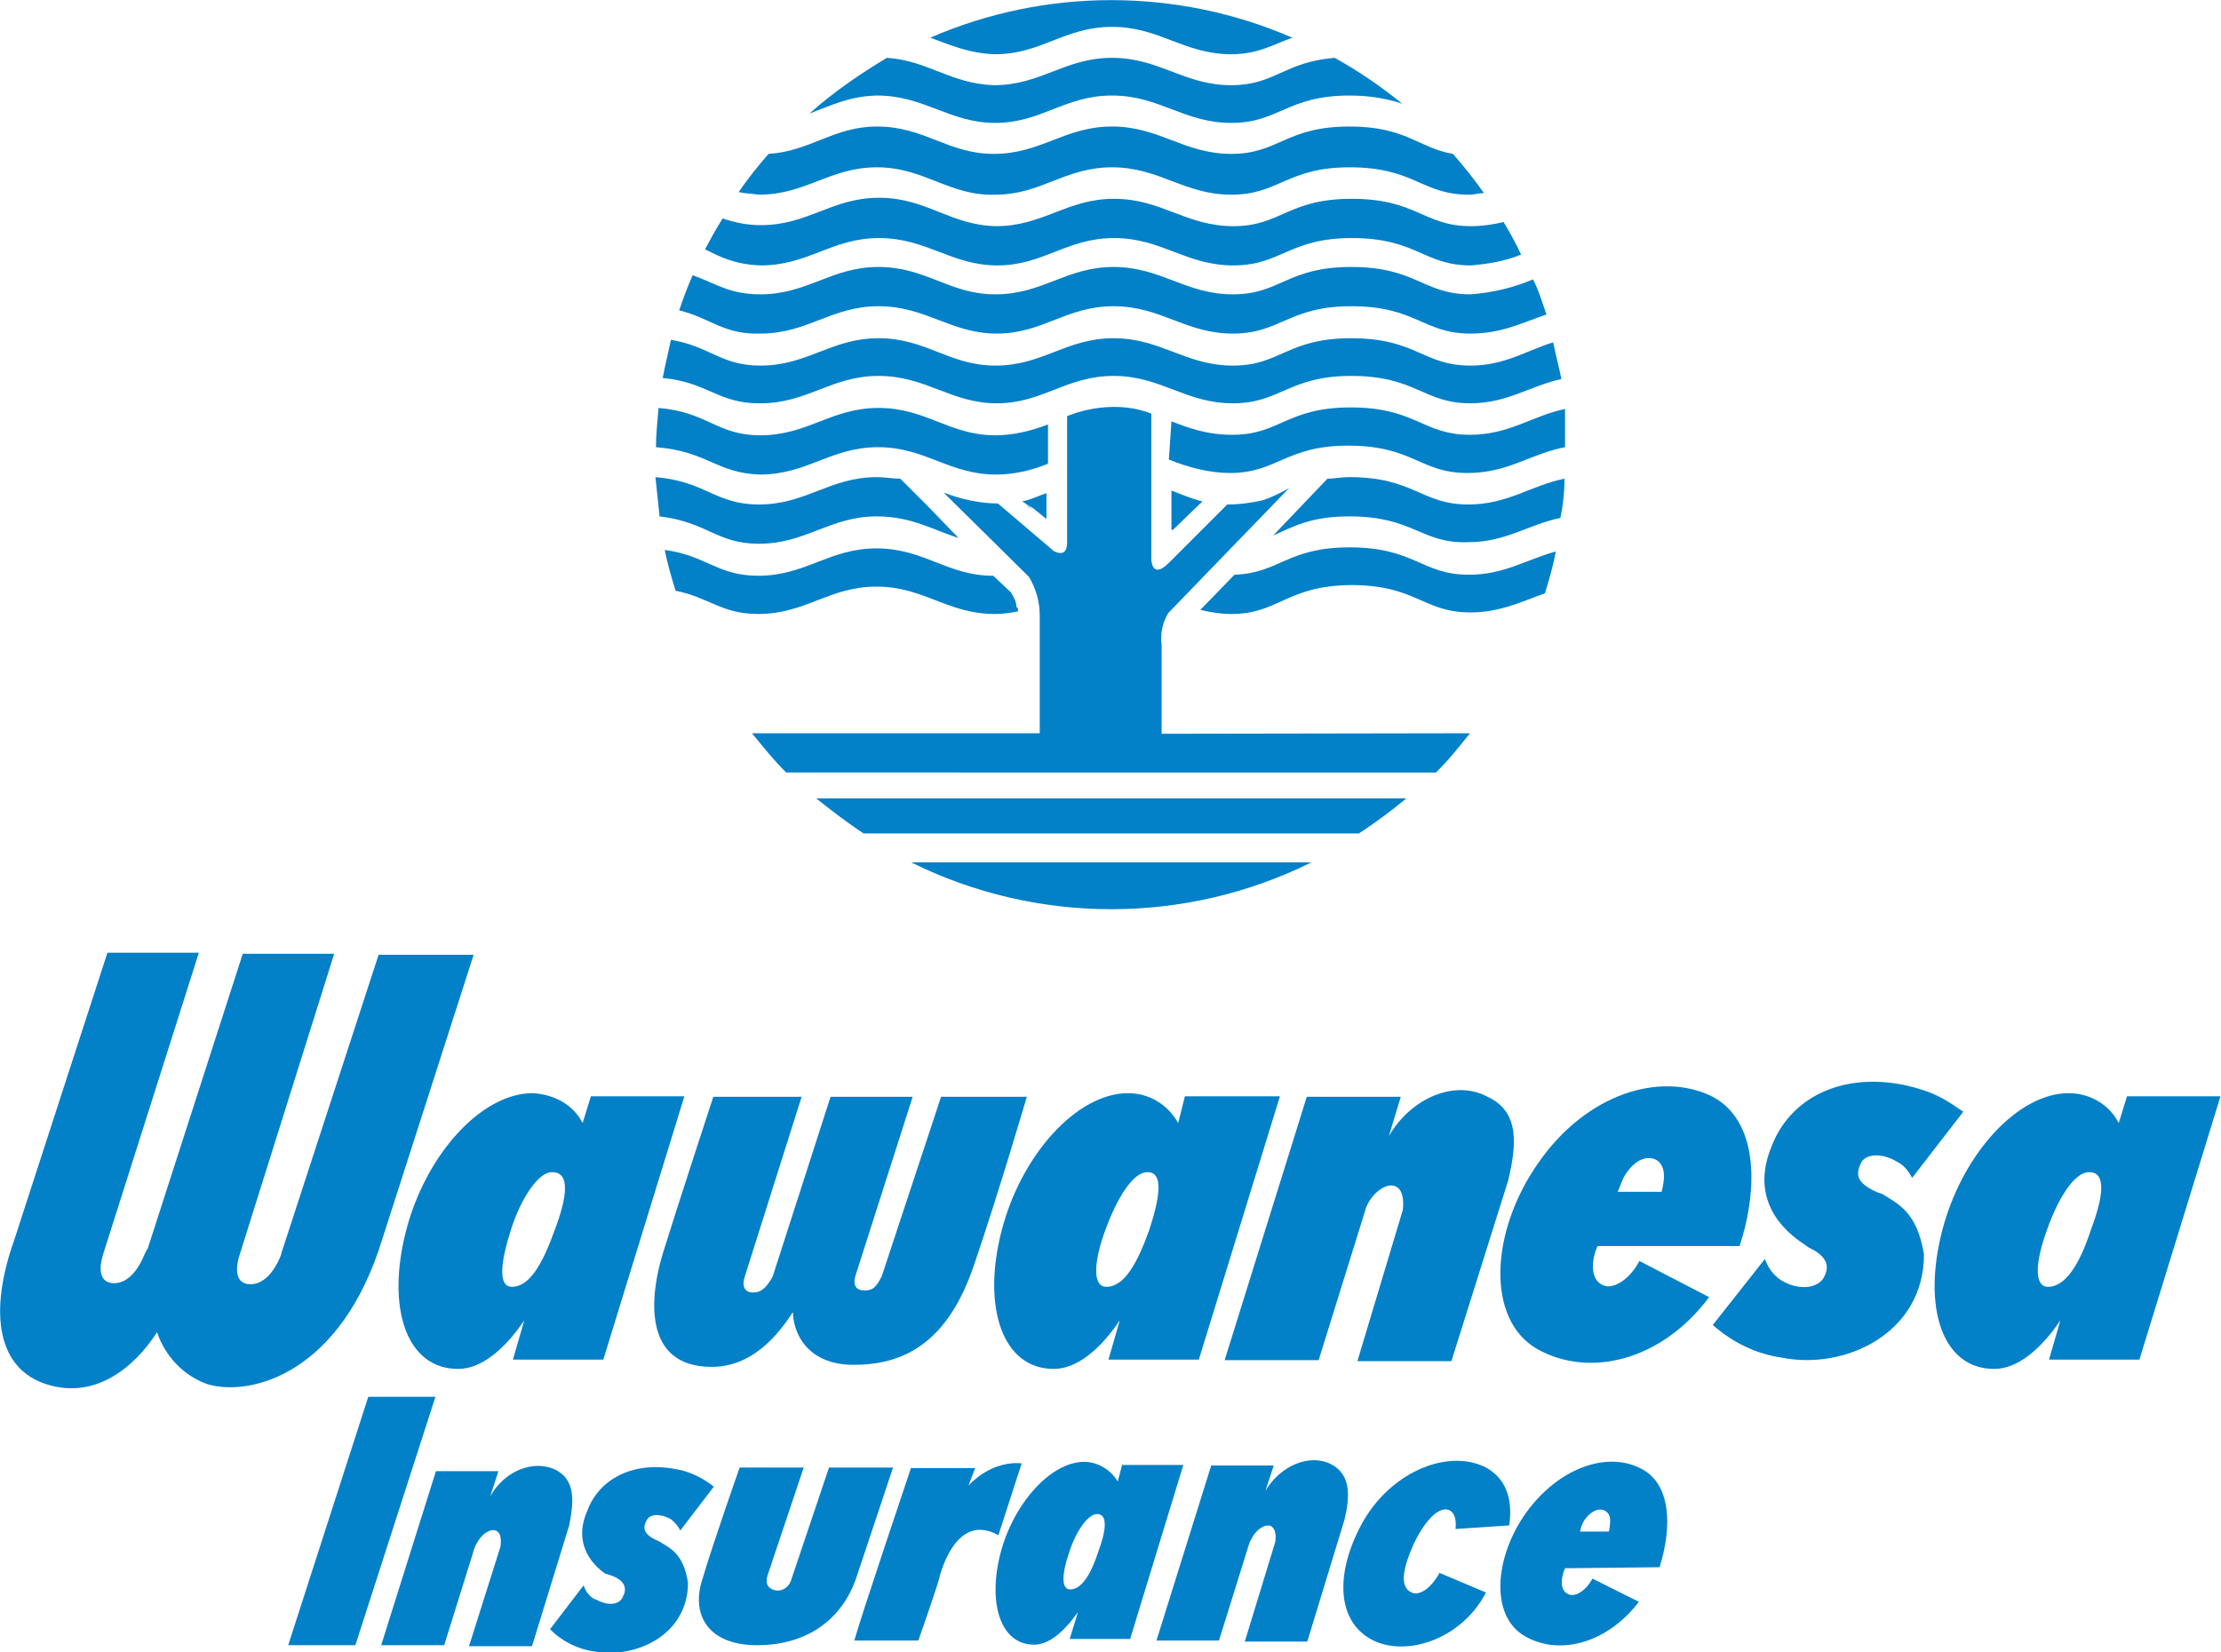 <?xml version="1.0" encoding="utf-8"?>
<!-- Generator: Adobe Illustrator 26.0.1, SVG Export Plug-In . SVG Version: 6.00 Build 0)  -->
<svg version="1.1" id="Layer_1" xmlns="http://www.w3.org/2000/svg" xmlns:xlink="http://www.w3.org/1999/xlink" x="0px" y="0px"
	 viewBox="0 0 43 32" style="enable-background:new 0 0 43 32;" xml:space="preserve">
<style type="text/css">
	.st0{fill:#0280C8;}
</style>
<g>
	<path class="st0" d="M12.7,8.66c0-0.26,0.03-0.5,0.05-0.76c0.95,0.08,1.13,0.53,1.97,0.53c0.92,0,1.37-0.53,2.29-0.53
		c0.92,0,1.37,0.53,2.26,0.53c0.34,0,0.68-0.08,1.02-0.21v0.76c-0.32,0.13-0.66,0.21-1,0.21c-0.92,0-1.37-0.53-2.29-0.53
		s-1.37,0.53-2.29,0.53C13.86,9.16,13.7,8.74,12.7,8.66L12.7,8.66L12.7,8.66z"/>
	<path class="st0" d="M23.84,11.89c-0.21,0-0.39-0.03-0.6-0.08l0.66-0.68c0.87-0.03,1.02-0.53,2.23-0.53c1.26,0,1.39,0.53,2.31,0.53
		c0.68,0,1.1-0.29,1.68-0.45c-0.05,0.29-0.13,0.55-0.21,0.81c-0.45,0.16-0.87,0.37-1.44,0.37c-0.92,0-1.05-0.53-2.31-0.53
		C24.91,11.34,24.76,11.89,23.84,11.89L23.84,11.89L23.84,11.89z"/>
	<path class="st0" d="M18.01,0.73c2.23-0.97,4.78-0.97,7.01,0c-0.37,0.13-0.66,0.32-1.18,0.32c-0.92,0-1.39-0.53-2.31-0.53
		c-0.92,0-1.37,0.53-2.26,0.53C18.77,1.04,18.37,0.86,18.01,0.73L18.01,0.73z"/>
	<path class="st0" d="M15.67,2.2c0.47-0.42,0.97-0.76,1.5-1.08c0.79,0.05,1.23,0.5,2.07,0.53c0.92,0,1.37-0.53,2.29-0.53
		c0.92,0,1.39,0.53,2.31,0.53c0.84,0,1.02-0.45,2-0.53c0.47,0.26,0.89,0.55,1.31,0.89c-0.32-0.11-0.66-0.16-1.02-0.16
		c-1.21,0-1.37,0.53-2.29,0.53s-1.39-0.53-2.31-0.53c-0.92,0-1.37,0.53-2.26,0.53s-1.37-0.53-2.29-0.53
		C16.46,1.86,16.09,2.04,15.67,2.2L15.67,2.2L15.67,2.2z"/>
	<path class="st0" d="M14.3,3.72c0.18-0.26,0.37-0.5,0.58-0.74c0.81-0.05,1.26-0.53,2.1-0.53c0.92,0,1.37,0.53,2.26,0.53
		c0.92,0,1.37-0.53,2.29-0.53c0.92,0,1.39,0.53,2.31,0.53c0.92,0,1.05-0.53,2.29-0.53c1.1,0,1.34,0.42,2,0.53
		c0.21,0.24,0.42,0.5,0.6,0.76c-0.11,0-0.18,0.03-0.29,0.03c-0.92,0-1.05-0.53-2.31-0.53c-1.21,0-1.37,0.53-2.29,0.53
		c-0.92,0-1.39-0.53-2.31-0.53c-0.92,0-1.37,0.53-2.26,0.53c-0.89,0.03-1.37-0.53-2.29-0.53c-0.92,0-1.37,0.53-2.29,0.53
		C14.57,3.75,14.43,3.75,14.3,3.72L14.3,3.72L14.3,3.72z"/>
	<path class="st0" d="M13.65,4.83c0.11-0.21,0.21-0.39,0.34-0.6c0.24,0.08,0.47,0.13,0.74,0.13c0.92,0,1.37-0.53,2.29-0.53
		c0.92,0,1.37,0.53,2.26,0.55c0.92,0,1.37-0.53,2.29-0.53s1.39,0.53,2.31,0.53c0.92,0,1.05-0.53,2.29-0.53
		c1.26,0,1.39,0.53,2.31,0.53c0.21,0,0.42-0.03,0.63-0.08c0.13,0.21,0.24,0.42,0.34,0.63c-0.32,0.13-0.63,0.18-0.97,0.21
		c-0.92,0-1.05-0.53-2.31-0.53c-1.21,0-1.37,0.53-2.29,0.53c-0.92,0-1.39-0.53-2.31-0.53s-1.37,0.53-2.26,0.53s-1.37-0.53-2.29-0.53
		s-1.37,0.53-2.29,0.53C14.22,5.12,13.96,4.98,13.65,4.83L13.65,4.83L13.65,4.83z"/>
	<path class="st0" d="M13.15,6.01c0.08-0.24,0.16-0.45,0.26-0.68c0.45,0.16,0.71,0.37,1.31,0.37c0.92,0,1.37-0.53,2.29-0.53
		c0.92,0,1.37,0.53,2.26,0.53c0.92,0,1.37-0.53,2.29-0.53s1.39,0.53,2.31,0.53c0.92,0,1.05-0.53,2.29-0.53
		c1.26,0,1.39,0.53,2.31,0.53c0.42-0.03,0.84-0.13,1.21-0.29c0.11,0.21,0.18,0.45,0.26,0.68c-0.47,0.16-0.87,0.37-1.47,0.37
		c-0.92,0-1.05-0.53-2.31-0.53c-1.21,0-1.37,0.53-2.29,0.53c-0.92,0-1.39-0.53-2.31-0.53s-1.37,0.53-2.26,0.53s-1.37-0.53-2.29-0.53
		s-1.37,0.53-2.29,0.53C14.01,6.48,13.78,6.17,13.15,6.01L13.15,6.01L13.15,6.01z"/>
	<path class="st0" d="M12.83,7.32c0.05-0.26,0.11-0.5,0.16-0.74c0.76,0.13,0.97,0.5,1.73,0.5c0.92,0,1.37-0.53,2.29-0.53
		c0.92,0,1.37,0.53,2.26,0.53c0.92,0,1.37-0.53,2.29-0.53s1.39,0.53,2.31,0.53c0.92,0,1.05-0.53,2.29-0.53
		c1.26,0,1.39,0.53,2.31,0.53c0.66,0,1.08-0.29,1.6-0.45c0.05,0.24,0.11,0.47,0.16,0.71c-0.6,0.13-1.05,0.47-1.76,0.47
		c-0.92,0-1.05-0.53-2.31-0.53c-1.21,0-1.37,0.53-2.29,0.53c-0.92,0-1.39-0.53-2.31-0.53c-0.92,0-1.37,0.53-2.26,0.53
		c-0.89,0-1.37-0.53-2.29-0.53c-0.92,0-1.37,0.53-2.29,0.53C13.91,7.82,13.7,7.4,12.83,7.32L12.83,7.32L12.83,7.32z"/>
	<path class="st0" d="M25.39,16.7c-2.44,1.21-5.31,1.21-7.75,0H25.39z"/>
	<path class="st0" d="M27.23,15.46c-0.29,0.24-0.6,0.47-0.92,0.68h-9.59c-0.32-0.21-0.63-0.45-0.92-0.68H27.23z"/>
	<path class="st0" d="M19.71,11.84c-0.16,0.03-0.29,0.05-0.45,0.05c-0.92,0-1.37-0.53-2.29-0.53c-0.92,0-1.37,0.53-2.29,0.53
		c-0.71,0-0.95-0.32-1.6-0.45c-0.08-0.26-0.16-0.53-0.21-0.79c0.81,0.11,1.02,0.5,1.81,0.5c0.92,0,1.37-0.53,2.29-0.53
		c0.92,0,1.37,0.53,2.26,0.53l0.34,0.32c0.05,0.08,0.11,0.18,0.11,0.29C19.71,11.76,19.71,11.81,19.71,11.84L19.71,11.84
		L19.71,11.84z"/>
	<path class="st0" d="M19.92,9.82l0.05,0.03l0.26,0.21c-0.13-0.11-0.26-0.21-0.39-0.32L19.92,9.82L19.92,9.82L19.92,9.82z"/>
	<path class="st0" d="M19.79,9.71c0.16-0.03,0.32-0.11,0.47-0.16v0.5L20,9.84l-0.05-0.03l-0.08-0.05L19.79,9.71L19.79,9.71
		L19.79,9.71z"/>
	<path class="st0" d="M18.56,10.42c-0.5-0.16-0.92-0.42-1.58-0.42c-0.92,0-1.37,0.53-2.29,0.53c-0.81,0-1-0.42-1.92-0.53
		c-0.03-0.26-0.05-0.5-0.08-0.76c0.97,0.08,1.16,0.53,2,0.53c0.92,0,1.37-0.53,2.29-0.53c0.16,0,0.29,0.03,0.45,0.03l0.53,0.53
		L18.56,10.42L18.56,10.42L18.56,10.42z"/>
	<path class="st0" d="M22.71,10.26h-0.03V9.5c0.21,0.08,0.39,0.16,0.6,0.21L22.71,10.26L22.71,10.26z"/>
	<path class="st0" d="M26.12,10c-0.76,0-1.1,0.21-1.47,0.37l1.05-1.1c0.13,0,0.26-0.03,0.42-0.03c1.26,0,1.39,0.53,2.31,0.53
		c0.76,0,1.21-0.37,1.86-0.5c0,0.26-0.03,0.53-0.08,0.76c-0.63,0.13-1.05,0.47-1.79,0.47C27.51,10.53,27.38,10,26.12,10L26.12,10
		L26.12,10z"/>
	<path class="st0" d="M22.68,8.16c0.34,0.13,0.68,0.26,1.18,0.26c0.92,0,1.05-0.53,2.29-0.53c1.26,0,1.39,0.53,2.31,0.53
		c0.76,0,1.21-0.37,1.84-0.5c0,0.24,0,0.5,0,0.74c-0.68,0.13-1.1,0.5-1.89,0.5c-0.92,0-1.05-0.53-2.31-0.53
		c-1.21,0-1.37,0.53-2.29,0.53c-0.39,0-0.81-0.11-1.18-0.26L22.68,8.16L22.68,8.16L22.68,8.16z"/>
	<path class="st0" d="M28.46,14.2c-0.21,0.26-0.42,0.53-0.66,0.76H15.22c-0.24-0.24-0.45-0.5-0.66-0.76h5.57v-2.29
		c0-0.26-0.08-0.53-0.21-0.74l-1.65-1.63c0.34,0.13,0.71,0.21,1.05,0.21l1.08,0.92c0,0,0.26,0.16,0.26-0.16V8.06
		c0,0,0.81-0.37,1.63-0.05v2.81c0,0,0,0.42,0.34,0.08l1.13-1.13c0.24,0,0.45-0.03,0.68-0.08c0.16-0.05,0.32-0.13,0.47-0.21
		l0.05-0.03l-2.34,2.42c-0.11,0.18-0.16,0.39-0.13,0.63v1.71L28.46,14.2L28.46,14.2z"/>
</g>
<g>
	<path class="st0" d="M11.44,21.23l-0.16,0.52c-0.18-0.36-0.56-0.56-0.97-0.58c-0.99,0-2.07,1.19-2.45,2.67
		c-0.38,1.48,0,2.67,1.01,2.67c0.45,0,0.9-0.38,1.28-0.94l-0.22,0.76h1.75l1.57-5.1H11.44L11.44,21.23z M10.74,23.82
		c-0.22,0.61-0.47,1.1-0.83,1.1c-0.27,0-0.22-0.47-0.02-1.1c0.2-0.63,0.54-1.12,0.79-1.12C11.06,22.69,10.97,23.21,10.74,23.82
		L10.74,23.82z"/>
	<path class="st0" d="M22.94,21.23l-0.13,0.52c-0.2-0.36-0.56-0.58-0.97-0.58c-0.99,0-2.07,1.19-2.45,2.67
		c-0.38,1.48,0.02,2.67,1.01,2.67c0.45,0,0.9-0.38,1.28-0.94l-0.22,0.76h1.75l1.57-5.1H22.94L22.94,21.23z M22.25,23.82
		c-0.22,0.61-0.47,1.1-0.83,1.1c-0.27,0-0.25-0.47-0.02-1.1s0.54-1.12,0.81-1.12C22.54,22.69,22.45,23.21,22.25,23.82L22.25,23.82z"
		/>
	<path class="st0" d="M27.16,23.43c0.02-0.2,0-0.38-0.13-0.45c-0.16-0.09-0.45,0.09-0.58,0.4l-0.04,0.13l-0.88,2.83h-1.82l1.59-5.1
		h1.82L26.89,22c0.43-0.74,1.28-1.1,1.91-0.76c0.63,0.29,0.56,0.94,0.4,1.62l-1.1,3.5h-1.82L27.16,23.43L27.16,23.43z"/>
	<path class="st0" d="M7.4,24c-0.79,2.58-2.52,3.05-3.37,2.81c-0.47-0.16-0.83-0.54-0.99-1.01c-0.45,0.7-1.21,1.3-2.13,1.01
		c-0.94-0.29-1.15-1.35-0.63-2.81l1.8-5.55h1.77l-1.86,5.86c-0.09,0.31-0.04,0.54,0.22,0.54c0.22,0,0.43-0.18,0.58-0.54
		c0.02-0.04,0.04-0.09,0.07-0.13l1.84-5.71h1.77l-1.84,5.86c-0.09,0.31-0.04,0.54,0.22,0.54c0.22,0,0.43-0.18,0.58-0.54
		c0.02-0.04,0.02-0.09,0.04-0.13l1.86-5.71h1.84L7.4,24L7.4,24z"/>
	<path class="st0" d="M41.18,21.23l-0.16,0.52c-0.18-0.36-0.56-0.58-0.97-0.58c-0.99,0-2.07,1.19-2.45,2.67
		c-0.38,1.48,0,2.67,1.01,2.67c0.45,0,0.9-0.38,1.28-0.94l-0.22,0.76h1.75l1.57-5.1H41.18L41.18,21.23z M40.48,23.82
		c-0.2,0.61-0.47,1.1-0.83,1.1c-0.27,0-0.25-0.47-0.02-1.1c0.22-0.63,0.54-1.12,0.81-1.12C40.8,22.69,40.71,23.21,40.48,23.82
		L40.48,23.82z"/>
	<path class="st0" d="M33.68,24.13c0.38-1.17,0.34-2.45-0.54-2.9c-1.01-0.49-2.43-0.04-3.35,1.28c-0.94,1.33-1.03,3.05-0.02,3.62
		c1.01,0.56,2.4,0.22,3.32-1.01l-1.35-0.7c-0.2,0.38-0.54,0.58-0.74,0.45c-0.2-0.11-0.2-0.45-0.07-0.74L33.68,24.13L33.68,24.13z
		 M31.43,22.81c0.2-0.36,0.47-0.45,0.65-0.34c0.13,0.09,0.18,0.27,0.09,0.61h-0.85C31.36,22.99,31.39,22.9,31.43,22.81z"/>
	<path class="st0" d="M15.35,25.41c-0.29,0.45-0.79,1.06-1.57,1.06c-1.37,0-1.19-1.42-0.94-2.22c0.25-0.81,0.97-3.01,0.97-3.01h1.71
		l-1.1,3.48c-0.07,0.22,0.02,0.31,0.16,0.31s0.25-0.07,0.38-0.31l1.12-3.48h1.59l-1.1,3.44c-0.07,0.2,0,0.31,0.16,0.31
		s0.22-0.04,0.34-0.27l1.15-3.48h1.66c0,0-0.56,1.91-1.03,3.28s-1.24,1.91-2.31,1.91C15.75,26.44,15.37,25.95,15.35,25.41
		L15.35,25.41z"/>
	<path class="st0" d="M32.13,30.35c0.25-0.79,0.22-1.62-0.36-1.91c-0.65-0.34-1.59-0.02-2.22,0.85c-0.63,0.88-0.7,2.02-0.02,2.4
		c0.67,0.38,1.59,0.13,2.2-0.67l-0.9-0.45c-0.13,0.25-0.36,0.38-0.49,0.29c-0.13-0.07-0.13-0.29-0.04-0.49L32.13,30.35L32.13,30.35z
		 M30.65,29.48c0.13-0.22,0.31-0.29,0.43-0.22c0.11,0.07,0.11,0.18,0.07,0.4h-0.56C30.6,29.61,30.62,29.54,30.65,29.48L30.65,29.48z
		"/>
	<path class="st0" d="M21.73,28.35l-0.09,0.34c-0.13-0.22-0.38-0.38-0.65-0.38c-0.65,0-1.37,0.81-1.62,1.77
		c-0.25,0.97,0,1.77,0.65,1.77c0.29,0,0.58-0.25,0.85-0.63l-0.16,0.52h1.17l1.03-3.37h-1.19V28.35z M21.26,30.06
		c-0.13,0.4-0.31,0.72-0.54,0.72c-0.18,0-0.16-0.31-0.02-0.72c0.13-0.4,0.36-0.74,0.54-0.74C21.46,29.32,21.41,29.66,21.26,30.06
		L21.26,30.06z"/>
	<path class="st0" d="M34.82,24.02c-0.61-0.45-0.83-1.08-0.52-1.82c0.34-0.9,1.3-1.44,2.56-1.19c0.58,0.13,0.79,0.27,1.15,0.52
		l-0.99,1.28c-0.07-0.13-0.16-0.25-0.29-0.31c-0.29-0.18-0.61-0.16-0.7,0.02c-0.09,0.2-0.13,0.38,0.34,0.58l0.07,0.02
		c0.31,0.2,0.67,0.34,0.81,1.17c0,1.53-1.53,2.25-2.76,2c-0.49-0.07-0.94-0.29-1.33-0.63l1.01-1.28c0.07,0.2,0.2,0.36,0.38,0.45
		c0.31,0.16,0.65,0.11,0.76-0.09c0.11-0.2,0.09-0.4-0.29-0.58L34.82,24.02L34.82,24.02L34.82,24.02z"/>
	<path class="st0" d="M24.69,29.86c0.02-0.13,0-0.27-0.09-0.31c-0.11-0.04-0.29,0.07-0.38,0.27c-0.02,0.02-0.02,0.04-0.04,0.09
		l-0.58,1.86h-1.21l1.06-3.39h1.21l-0.16,0.49c0.29-0.49,0.85-0.72,1.26-0.52c0.4,0.2,0.38,0.63,0.27,1.08l-0.72,2.36h-1.21
		L24.69,29.86L24.69,29.86z"/>
	<path class="st0" d="M9.69,29.95c0.02-0.16,0-0.27-0.09-0.31c-0.11-0.04-0.29,0.07-0.38,0.27c-0.02,0.02-0.02,0.04-0.04,0.09
		l-0.58,1.86H7.38l1.06-3.37h1.21l-0.16,0.49c0.27-0.49,0.83-0.72,1.26-0.52c0.4,0.2,0.36,0.63,0.27,1.08l-0.72,2.34H9.08
		L9.69,29.95L9.69,29.95L9.69,29.95z"/>
	<polygon class="st0" points="7.13,27.05 8.43,27.05 6.88,31.86 5.58,31.86 	"/>
	<path class="st0" d="M14.32,28.42h1.24l-0.7,2.09c-0.04,0.13-0.02,0.25,0.16,0.29c0.13,0.02,0.25-0.07,0.29-0.18l0.74-2.2h1.24
		l-0.72,2.16c-0.27,0.76-0.92,1.28-1.91,1.28s-1.28-0.63-1.06-1.28C13.8,29.9,14.32,28.42,14.32,28.42L14.32,28.42L14.32,28.42z"/>
	<path class="st0" d="M17.64,28.42c0,0-0.99,2.94-1.1,3.35h1.24c0,0,0.34-0.97,0.4-1.19c0,0,0.29-1.33,1.15-0.85l0.45-1.39
		c0,0-0.54-0.09-1.03,0.43l0.13-0.34H17.64L17.64,28.42z"/>
	<path class="st0" d="M28.18,29.61c0.02-0.18-0.02-0.31-0.11-0.36c-0.18-0.09-0.45,0.13-0.7,0.65c-0.2,0.45-0.29,0.83-0.04,0.94
		c0.16,0.07,0.38-0.09,0.54-0.38l0.9,0.38c-0.49,0.94-1.62,1.28-2.27,0.88c-0.65-0.4-0.63-1.35-0.09-2.29
		c0.58-0.97,1.66-1.37,2.36-1.01c0.4,0.22,0.52,0.63,0.45,1.12L28.18,29.61L28.18,29.61L28.18,29.61z"/>
	<path class="st0" d="M11.71,30.47c-0.4-0.29-0.56-0.72-0.34-1.21c0.22-0.61,0.88-0.97,1.71-0.81c0.27,0.04,0.54,0.18,0.74,0.34
		l-0.65,0.85c-0.04-0.09-0.11-0.16-0.18-0.22c-0.2-0.11-0.4-0.11-0.47,0.02c-0.07,0.13-0.09,0.27,0.22,0.4l0.04,0.02
		c0.2,0.13,0.45,0.22,0.54,0.79c0,1.01-1.01,1.48-1.82,1.33c-0.31-0.04-0.63-0.2-0.85-0.43l0.65-0.85c0.04,0.13,0.13,0.25,0.27,0.29
		c0.2,0.11,0.43,0.09,0.49-0.07c0.07-0.13,0.07-0.29-0.2-0.4L11.71,30.47L11.71,30.47L11.71,30.47z"/>
</g>
</svg>
